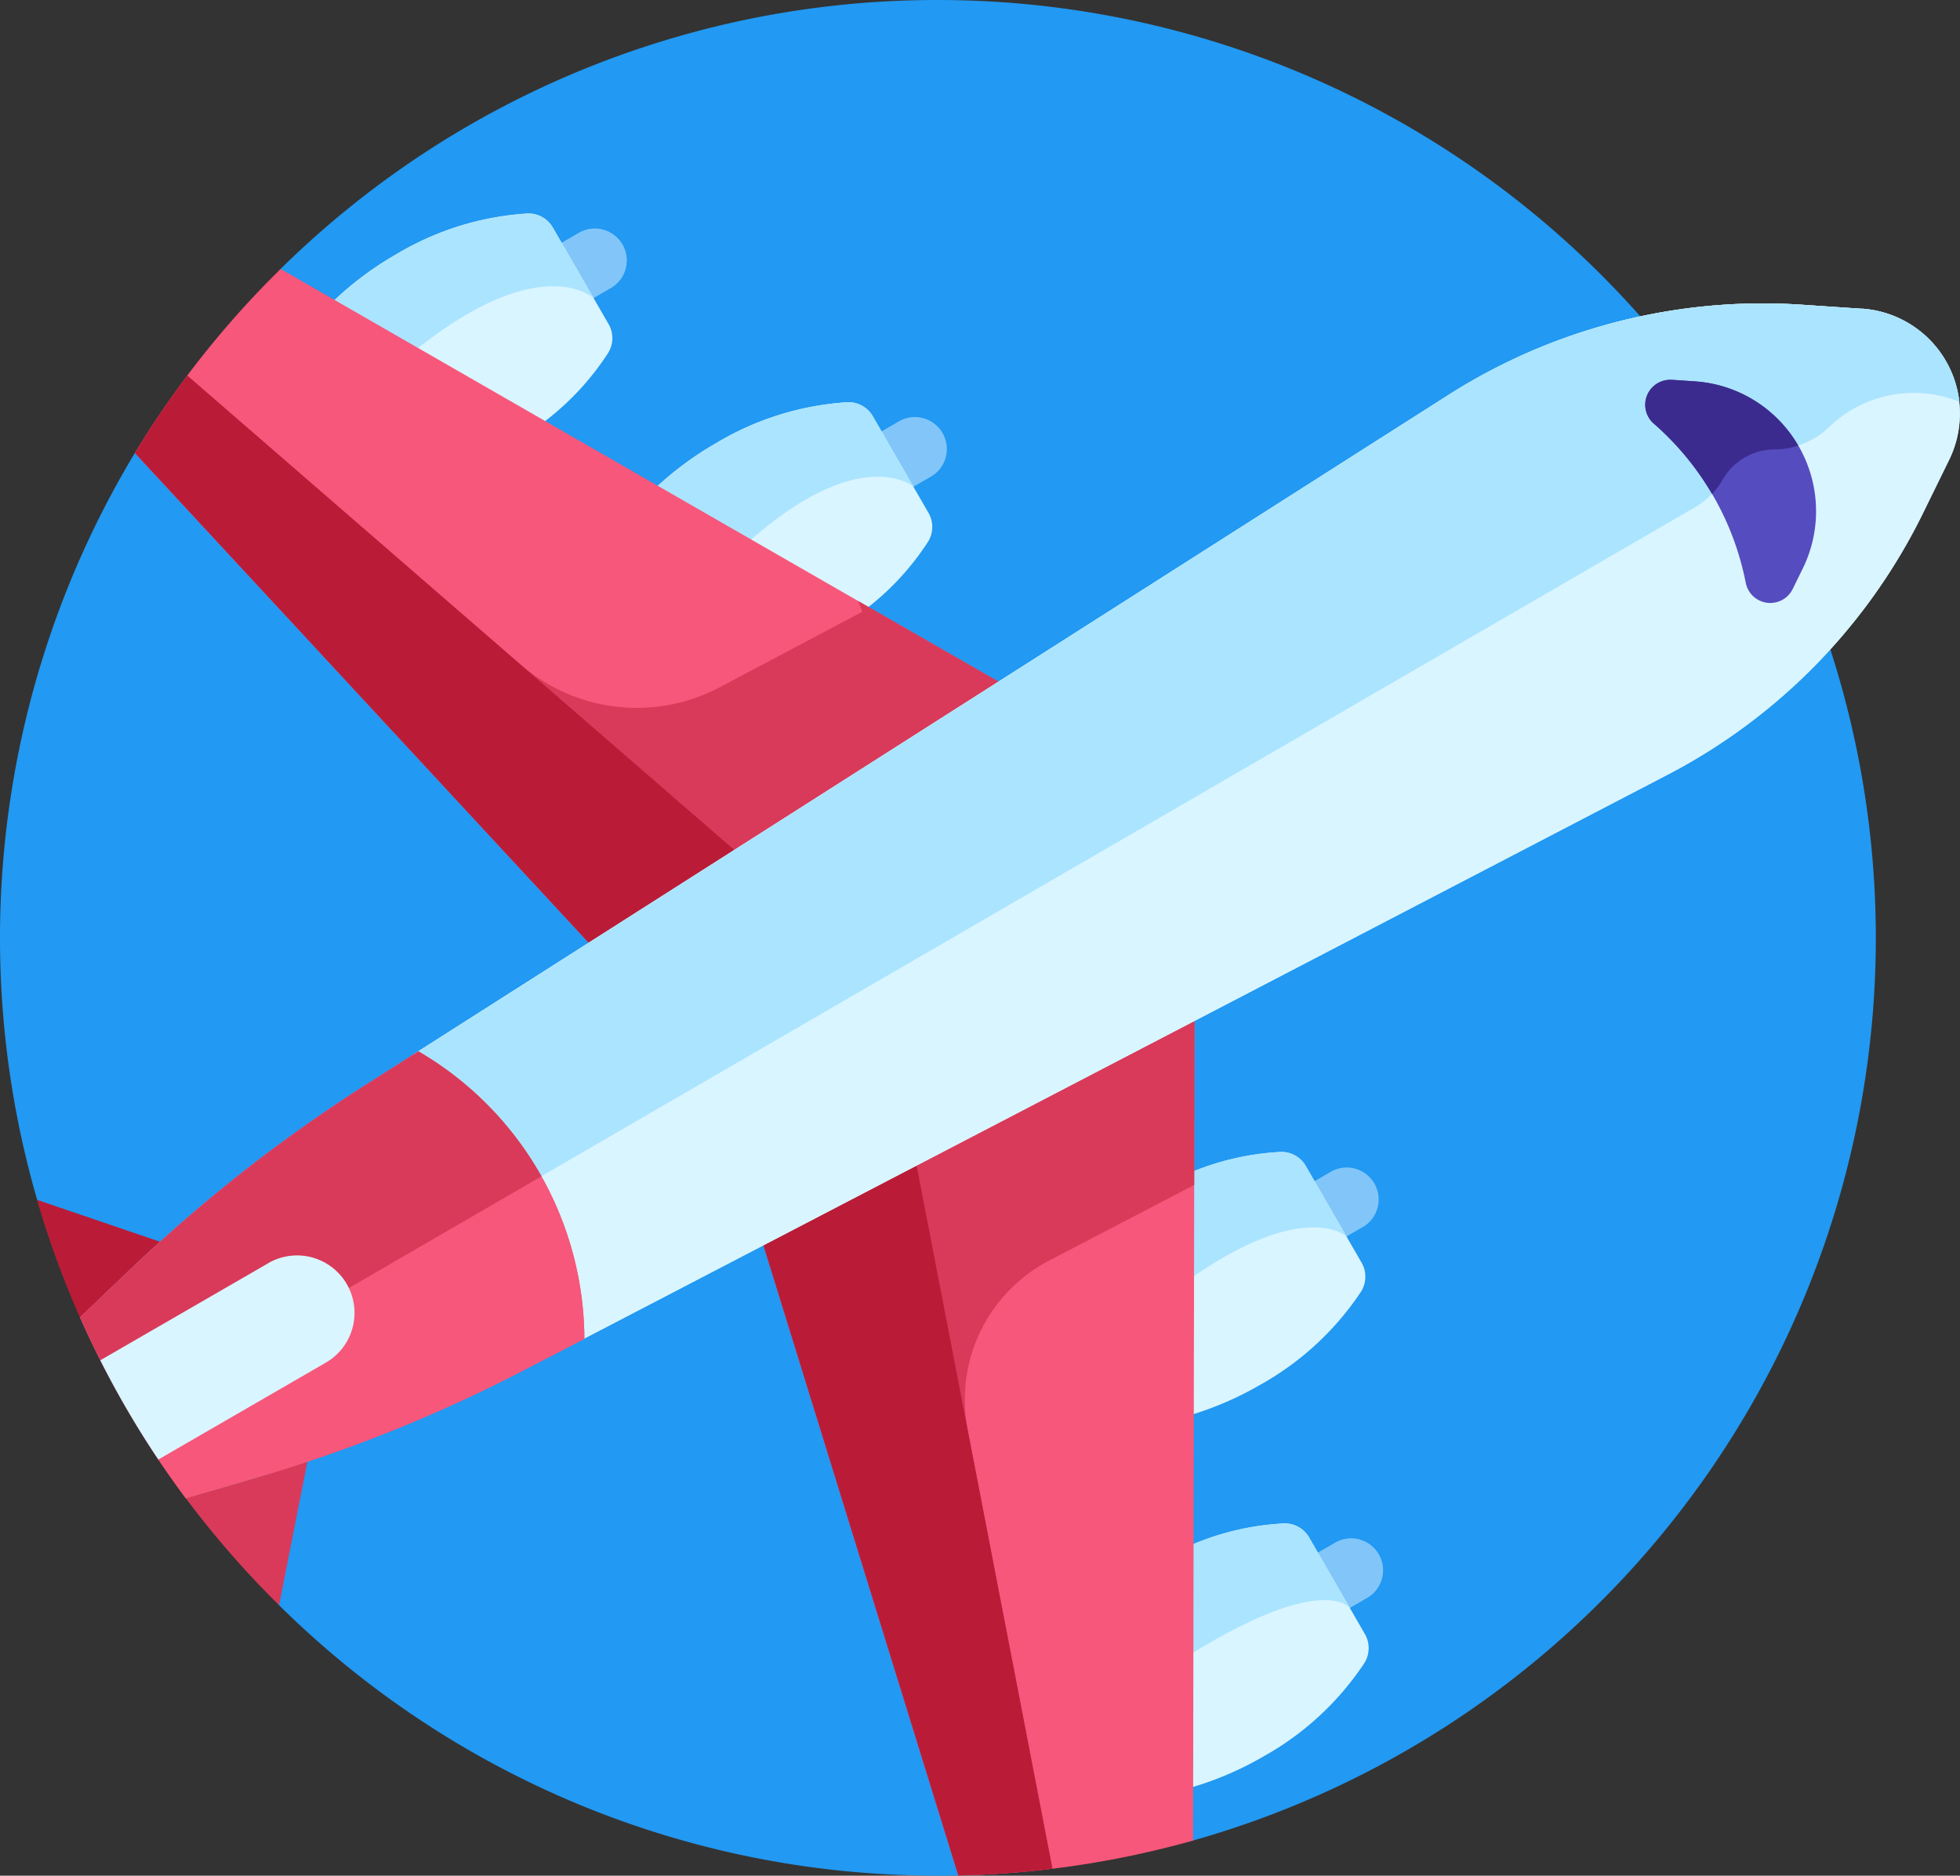 <svg xmlns="http://www.w3.org/2000/svg" width="56.482" height="54.055" viewBox="0 0 56.482 54.055">
  <rect x="0" y="0" width="56.482" height="54.055" fill="#333333" stroke="none"/>
  <g id="icon-aviao-colorido" transform="translate(0 -0.5)">
    <path id="Caminho_1039" data-name="Caminho 1039" d="M27.028.5A26.938,26.938,0,0,0,8.086,8.25l-4.2,5.305A27.09,27.09,0,0,0,1.071,35.078L8.041,46.76a26.94,26.94,0,0,0,18.986,7.794c.2,0,.393,0,.589-.007l6.765-1.005A27.031,27.031,0,0,0,27.028.5Zm0,0" fill="#2299f2"/>
    <g id="Grupo_38" data-name="Grupo 38" transform="translate(15.447 7.086)">
      <path id="Caminho_1040" data-name="Caminho 1040" d="M140.147,62.03a.921.921,0,0,1,.337-1.257l.775-.448a.92.92,0,0,1,.92,1.594l-.775.448A.921.921,0,0,1,140.147,62.03Zm0,0" transform="translate(-140.024 -60.202)" fill="#82c6f9"/>
      <path id="Caminho_1041" data-name="Caminho 1041" d="M223.746,111.292a.92.92,0,0,1,.337-1.257l.775-.448a.92.92,0,1,1,.92,1.594l-.775.448A.92.92,0,0,1,223.746,111.292Zm0,0" transform="translate(-214.4 -104.03)" fill="#82c6f9"/>
      <path id="Caminho_1042" data-name="Caminho 1042" d="M337.7,404.2a.92.92,0,0,1,.337-1.257l.775-.448a.92.92,0,1,1,.92,1.594l-.775.448A.92.92,0,0,1,337.7,404.2Zm0,0" transform="translate(-315.782 -364.624)" fill="#82c6f9"/>
      <path id="Caminho_1043" data-name="Caminho 1043" d="M336.836,307.168a.92.92,0,0,1,.337-1.257l.775-.448a.921.921,0,0,1,.92,1.594l-.775.448A.92.92,0,0,1,336.836,307.168Zm0,0" transform="translate(-315.014 -278.297)" fill="#82c6f9"/>
    </g>
    <path id="Caminho_1044" data-name="Caminho 1044" d="M92.044,62.428a7.83,7.83,0,0,0,2-2.1.81.81,0,0,0,.012-.833l-1.606-2.782a.81.81,0,0,0-.727-.406,8.38,8.38,0,0,0-3.794,1.181,9.321,9.321,0,0,0-1.923,1.463Zm0,0" transform="translate(-76.519 -49.656)" fill="#d9f5ff"/>
    <path id="Caminho_1045" data-name="Caminho 1045" d="M93.623,58.744l-1.171-2.028a.81.81,0,0,0-.727-.406,8.385,8.385,0,0,0-3.794,1.181,9.338,9.338,0,0,0-1.923,1.464l2.383,1.37C92.092,57.308,93.623,58.743,93.623,58.744Zm0,0" transform="translate(-76.52 -49.652)" fill="#abe4fe"/>
    <path id="Caminho_1046" data-name="Caminho 1046" d="M176,105.57a8.385,8.385,0,0,0-3.794,1.181,9.4,9.4,0,0,0-1.84,1.381l6.051,3.48a7.744,7.744,0,0,0,1.9-2.021.809.809,0,0,0,.012-.833l-1.606-2.782a.81.81,0,0,0-.727-.406Zm0,0" transform="translate(-151.573 -93.479)" fill="#d9f5ff"/>
    <path id="Caminho_1047" data-name="Caminho 1047" d="M177.9,108.009l-1.171-2.028a.809.809,0,0,0-.727-.406,8.38,8.38,0,0,0-3.794,1.181,9.385,9.385,0,0,0-1.84,1.381l2.684,1.544c3.309-2.987,4.847-1.671,4.847-1.671Zm0,0" transform="translate(-151.573 -93.483)" fill="#abe4fe"/>
    <path id="Caminho_1048" data-name="Caminho 1048" d="M309.766,399.166a7.808,7.808,0,0,1,2.816-.686.809.809,0,0,1,.727.406l1.606,2.782a.81.81,0,0,1-.012.833,8.379,8.379,0,0,1-2.919,2.7,9.357,9.357,0,0,1-2.23.934Zm0,0" transform="translate(-275.583 -354.077)" fill="#d9f5ff"/>
    <path id="Caminho_1049" data-name="Caminho 1049" d="M309.813,402.332c3.943-2.471,4.719-1.418,4.719-1.417l-1.171-2.028a.81.81,0,0,0-.727-.406,7.817,7.817,0,0,0-2.816.686Zm0,0" transform="translate(-275.636 -354.077)" fill="#abe4fe"/>
    <path id="Caminho_1050" data-name="Caminho 1050" d="M314.957,305.47a8.384,8.384,0,0,1-2.919,2.695,9.4,9.4,0,0,1-2.115.9l.012-6.98a7.746,7.746,0,0,1,2.7-.638.81.81,0,0,1,.727.406l1.606,2.781A.81.81,0,0,1,314.957,305.47Zm0,0" transform="translate(-275.733 -267.75)" fill="#d9f5ff"/>
    <path id="Caminho_1051" data-name="Caminho 1051" d="M314.586,303.884l-1.171-2.028a.809.809,0,0,0-.727-.406,7.746,7.746,0,0,0-2.7.638l-.006,3.084C313.382,302.76,314.586,303.884,314.586,303.884Zm0,0" transform="translate(-275.784 -267.75)" fill="#abe4fe"/>
    <path id="Caminho_1052" data-name="Caminho 1052" d="M48.563,383.392a27.192,27.192,0,0,0,2.684,3.078l.817-4.139c-.465.154-.932.3-1.4.442Zm0,0" transform="translate(-43.205 -339.71)" fill="#d93a59"/>
    <path id="Caminho_1053" data-name="Caminho 1053" d="M10.938,317.332l1.491-1.42q.4-.384.817-.758L9.7,313.946a26.88,26.88,0,0,0,1.235,3.386Zm0,0" transform="translate(-8.633 -278.868)" fill="#ba1c37"/>
    <path id="Caminho_1054" data-name="Caminho 1054" d="M48.448,90.312l11.862-7.557-20.869-12a27.159,27.159,0,0,0-4.2,5.305Zm0,0" transform="translate(-31.354 -62.504)" fill="#f7577a"/>
    <path id="Caminho_1055" data-name="Caminho 1055" d="M56.085,105.122l.115.311-4.1,2.173a5.114,5.114,0,0,1-5.745-.655l-9.6-8.327q-.807,1.076-1.509,2.23l13.206,14.253,11.862-7.557Zm0,0" transform="translate(-31.354 -87.301)" fill="#d93a59"/>
    <path id="Caminho_1056" data-name="Caminho 1056" d="M35.242,100.845,48.448,115.1l4.216-2.686-15.915-13.8q-.807,1.076-1.507,2.232Zm0,0" transform="translate(-31.354 -87.29)" fill="#ba1c37"/>
    <path id="Caminho_1057" data-name="Caminho 1057" d="M204.611,290.2a27.018,27.018,0,0,0,6.765-1.005l.041-23.823-12.475,6.494Zm0,0" transform="translate(-176.995 -235.652)" fill="#f7577a"/>
    <path id="Caminho_1058" data-name="Caminho 1058" d="M204.88,277.349a4.525,4.525,0,0,1,2.352-4.871l4.177-2.177.009-4.93-12.475,6.494,5.67,18.334q1.374-.029,2.712-.194Zm0,0" transform="translate(-176.995 -235.652)" fill="#d93a59"/>
    <path id="Caminho_1059" data-name="Caminho 1059" d="M207.323,323.762l-3.949-20.449-4.433,2.308,5.67,18.334Q205.985,323.926,207.323,323.762Zm0,0" transform="translate(-176.995 -269.408)" fill="#ba1c37"/>
    <path id="Caminho_1060" data-name="Caminho 1060" d="M149.645,79.922l-1.707-.115a16.873,16.873,0,0,0-10.206,2.6l-29.837,19.011.032.024a9.629,9.629,0,0,1,4.78,8.222l31.342-16.314a16.872,16.872,0,0,0,7.359-7.537l.753-1.536a3.031,3.031,0,0,0-2.517-4.358Zm0,0" transform="translate(-95.992 -70.524)" fill="#d9f5ff"/>
    <path id="Caminho_1061" data-name="Caminho 1061" d="M149.645,79.922l-1.707-.115a16.873,16.873,0,0,0-10.206,2.6l-29.837,19.011.032.024a9.629,9.629,0,0,1,4.78,8.222l31.342-16.314a16.872,16.872,0,0,0,7.359-7.537l.753-1.536a3.031,3.031,0,0,0-2.517-4.358Zm0,0" transform="translate(-95.992 -70.524)" fill="#d9f5ff"/>
    <path id="Caminho_1062" data-name="Caminho 1062" d="M149.645,79.922l-1.708-.115a16.873,16.873,0,0,0-10.205,2.6l-29.837,19.011.032.024h0a9.59,9.59,0,0,1,3.49,3.505c.011.019.021.038.032.057l33.4-19.368a2.22,2.22,0,0,0,.759-.736,1.737,1.737,0,0,1,1.529-.931,2.3,2.3,0,0,0,1.578-.649,3.509,3.509,0,0,1,3.743-.717,3.032,3.032,0,0,0-2.81-2.684Zm0,0" transform="translate(-95.992 -70.524)" fill="#abe4fe"/>
    <path id="Caminho_1063" data-name="Caminho 1063" d="M30.654,275.156l-1.513.964a44.319,44.319,0,0,0-6.747,5.281l-1.491,1.42a27,27,0,0,0,3.051,5.218l2.1-.618A42.646,42.646,0,0,0,33.7,284.34l1.737-.9a9.631,9.631,0,0,0-4.781-8.28Zm0,0" transform="translate(-18.597 -244.357)" fill="#f7577a"/>
    <path id="Caminho_1064" data-name="Caminho 1064" d="M30.654,275.156l-1.513.964a44.319,44.319,0,0,0-6.747,5.281l-1.491,1.42a27,27,0,0,0,3.051,5.218l2.1-.618A42.646,42.646,0,0,0,33.7,284.34l1.737-.9a9.631,9.631,0,0,0-4.781-8.28Zm0,0" transform="translate(-18.597 -244.357)" fill="#f7577a"/>
    <path id="Caminho_1065" data-name="Caminho 1065" d="M34.144,278.662a9.6,9.6,0,0,0-3.49-3.505l-1.513.964a44.319,44.319,0,0,0-6.747,5.281l-1.491,1.42a27.093,27.093,0,0,0,1.447,2.808L34.2,278.758l-.053-.1Zm0,0" transform="translate(-18.596 -244.358)" fill="#d93a59"/>
    <path id="Caminho_1066" data-name="Caminho 1066" d="M431.185,99.742l-.636-.043-.025,0a.72.72,0,0,0-.515,1.261,8.169,8.169,0,0,1,2.65,4.589.72.72,0,0,0,1.35.184l.011-.023.281-.571A3.752,3.752,0,0,0,431.185,99.742Zm0,0" transform="translate(-382.351 -88.253)" fill="#554cbf"/>
    <path id="Caminho_1067" data-name="Caminho 1067" d="M434.17,101.593a3.724,3.724,0,0,0-2.986-1.85l-.636-.043-.025,0a.72.72,0,0,0-.515,1.261,8.158,8.158,0,0,1,1.678,2.026,2.278,2.278,0,0,0,.275-.352,1.738,1.738,0,0,1,1.529-.931,2.062,2.062,0,0,0,.679-.109Zm0,0" transform="translate(-382.351 -88.253)" fill="#3c2b8e"/>
    <path id="Caminho_1068" data-name="Caminho 1068" d="M31.047,328.691l-4.844,2.8a27.037,27.037,0,0,0,1.672,2.86L32.7,331.56a1.656,1.656,0,0,0-1.656-2.869Zm0,0" transform="translate(-23.312 -291.789)" fill="#d9f5ff"/>
  </g>
</svg>
